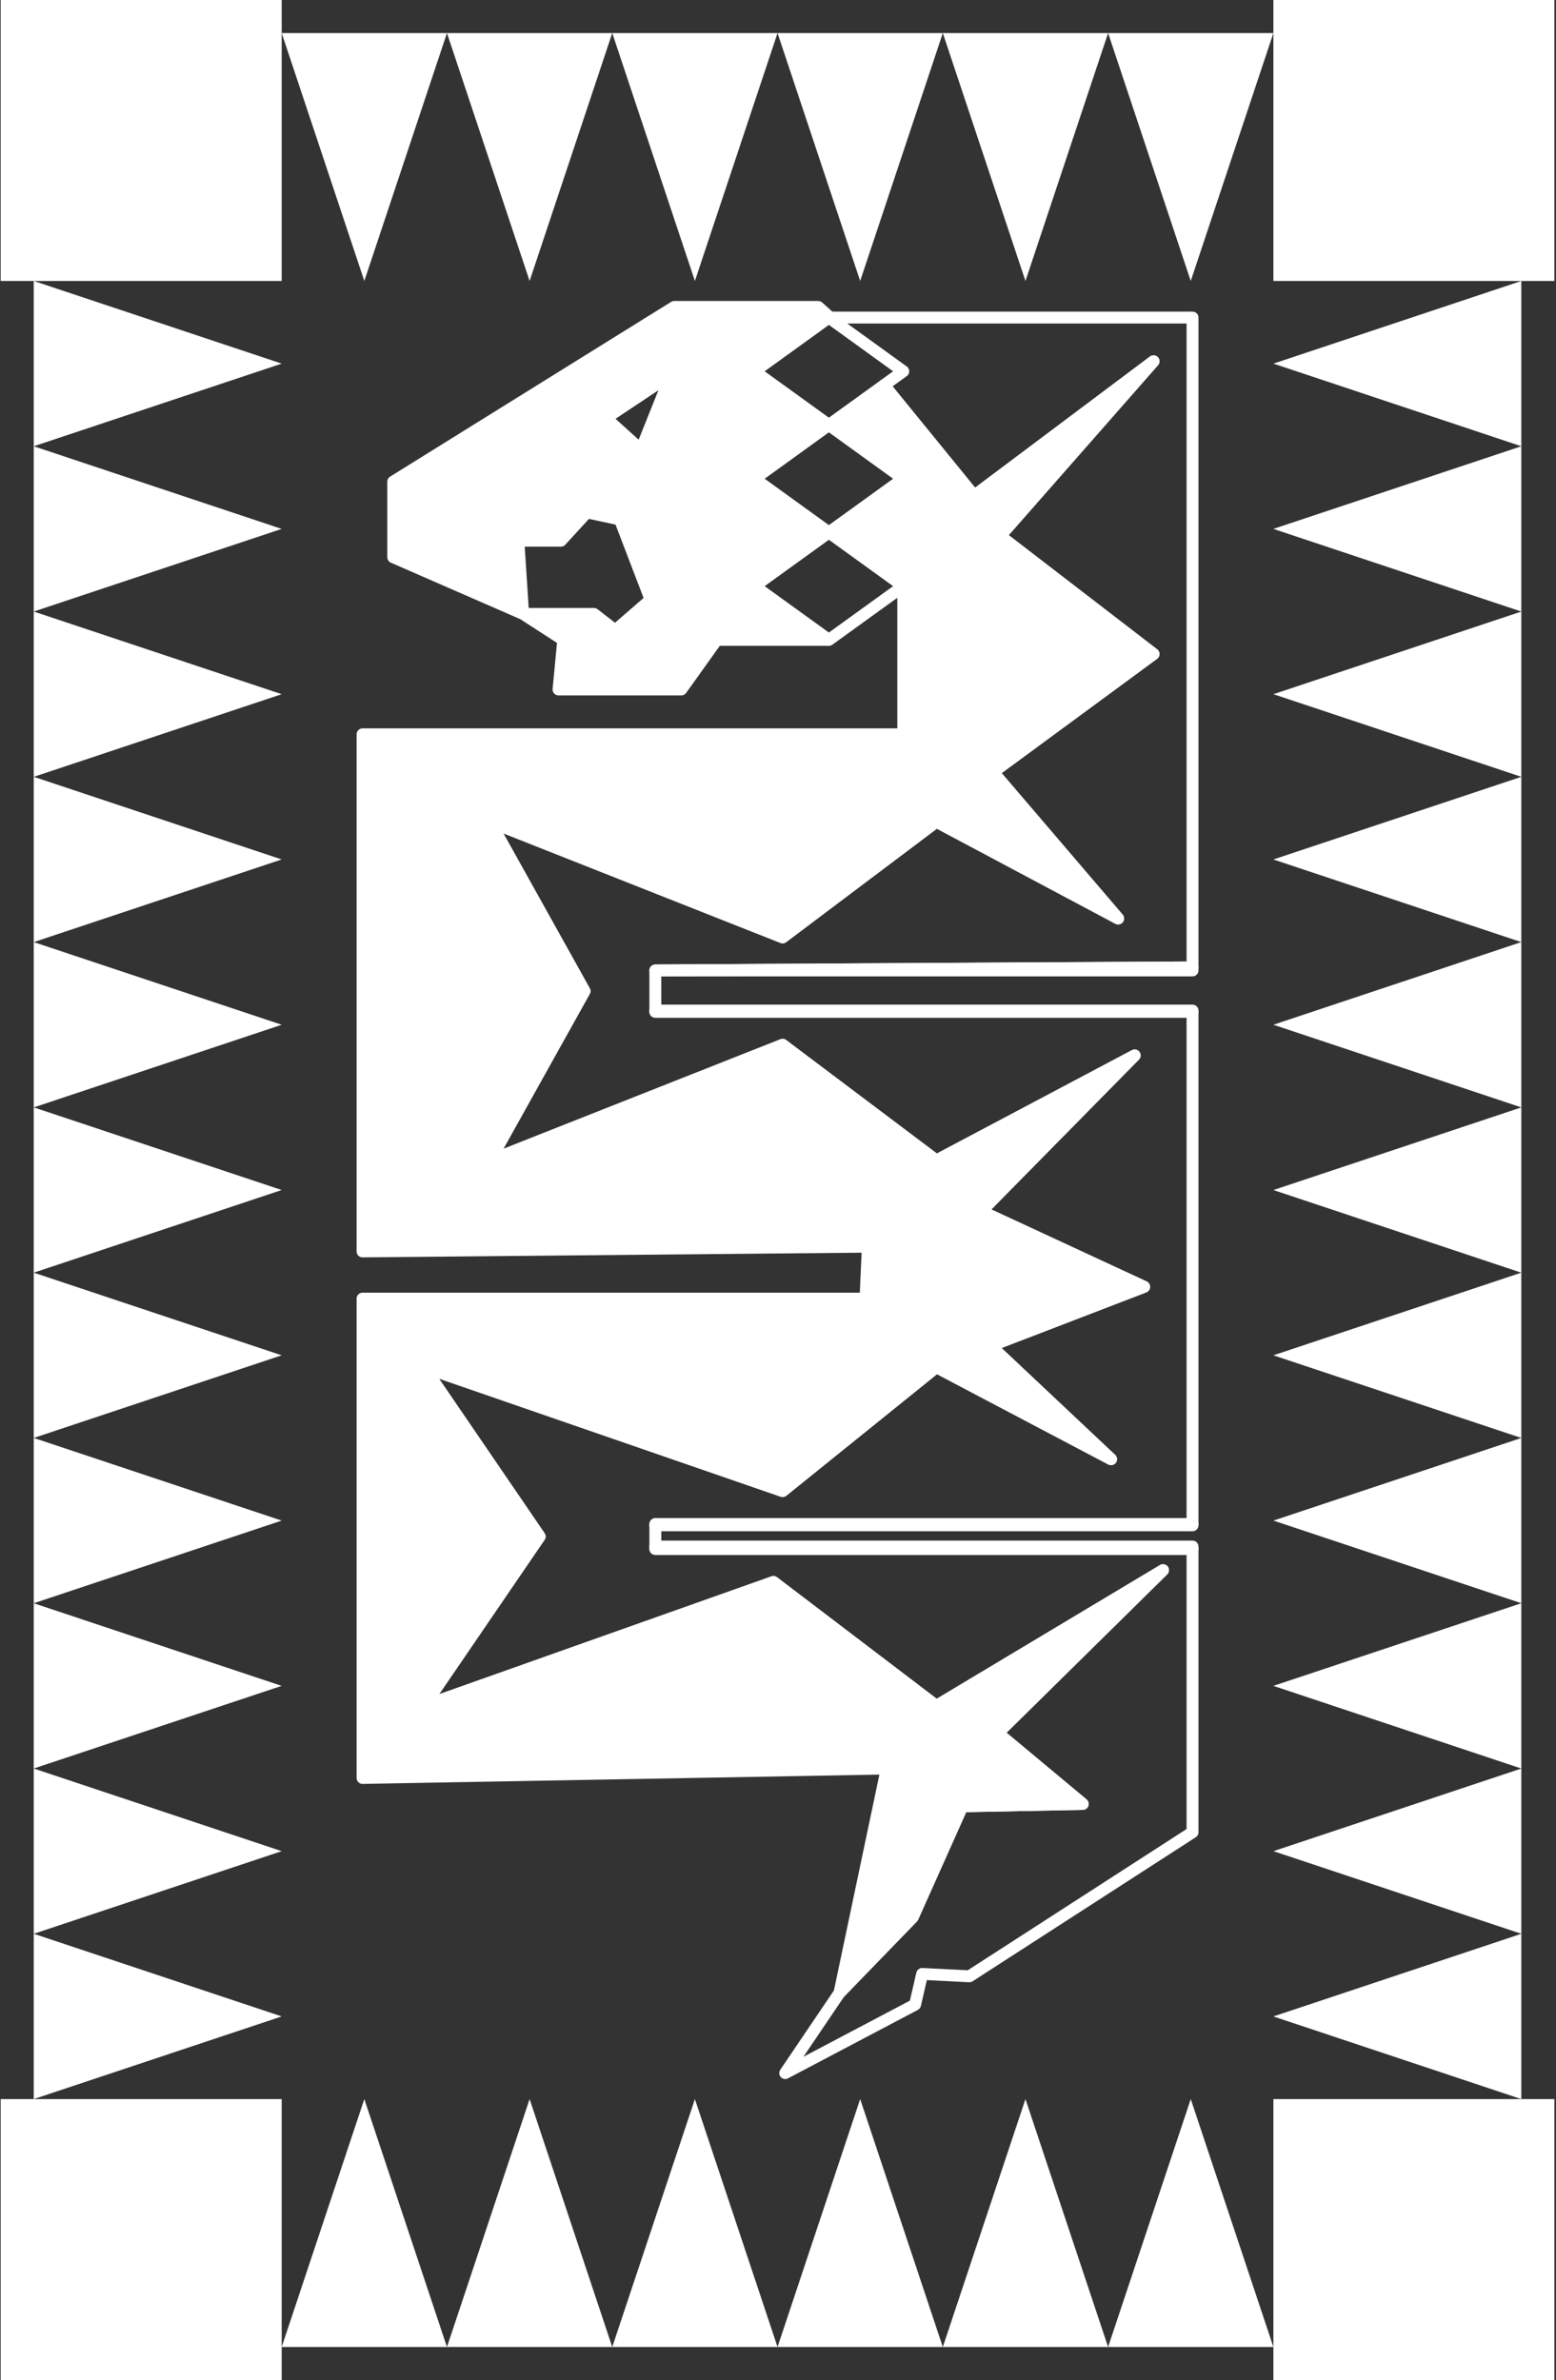 <svg width="523" height="800" viewBox="0 0 523 800" fill="none" xmlns="http://www.w3.org/2000/svg">
<rect x="0" y="0" width="523" height="800" fill="#333333" stroke="none"/>
<g clip-path="url(#clip0_130_11802)">
<path d="M94.678 788.889H150.233L122.455 705.556L94.678 788.889Z" fill="white"/>
<path d="M372.455 788.889H428.011L400.233 705.556L372.455 788.889Z" fill="white"/>
<path d="M316.898 788.889H372.454L344.676 705.556L316.898 788.889Z" fill="white"/>
<path d="M261.344 788.889H316.899L289.122 705.556L261.344 788.889Z" fill="white"/>
<path d="M205.789 788.889H261.345L233.567 705.556L205.789 788.889Z" fill="white"/>
<path d="M150.232 788.889H205.788L178.01 705.556L150.232 788.889Z" fill="white"/>
<path d="M94.678 11.111H150.233L122.455 94.445L94.678 11.111Z" fill="white"/>
<path d="M372.455 11.111H428.011L400.233 94.445L372.455 11.111Z" fill="white"/>
<path d="M316.898 11.111H372.454L344.676 94.445L316.898 11.111Z" fill="white"/>
<path d="M261.344 11.111H316.899L289.122 94.445L261.344 11.111Z" fill="white"/>
<path d="M205.789 11.111H261.345L233.567 94.445L205.789 11.111Z" fill="white"/>
<path d="M150.232 11.111H205.788L178.01 94.445L150.232 11.111Z" fill="white"/>
<path d="M11.344 94.444V150L94.677 122.222L11.344 94.444Z" fill="white"/>
<path d="M11.344 372.223V427.778L94.677 400L11.344 372.223Z" fill="white"/>
<path d="M11.344 316.667V372.223L94.677 344.445L11.344 316.667Z" fill="white"/>
<path d="M11.344 261.111V316.667L94.677 288.889L11.344 261.111Z" fill="white"/>
<path d="M11.344 205.556V261.111L94.677 233.333L11.344 205.556Z" fill="white"/>
<path d="M11.344 150V205.556L94.677 177.778L11.344 150Z" fill="white"/>
<path d="M11.344 427.778V483.334L94.677 455.556L11.344 427.778Z" fill="white"/>
<path d="M11.344 650V705.556L94.677 677.778L11.344 650Z" fill="white"/>
<path d="M11.344 594.444V650L94.677 622.222L11.344 594.444Z" fill="white"/>
<path d="M11.344 538.889V594.444L94.677 566.666L11.344 538.889Z" fill="white"/>
<path d="M11.344 483.333V538.889L94.677 511.111L11.344 483.333Z" fill="white"/>
<path d="M511.343 94.444V150L428.01 122.222L511.343 94.444Z" fill="white"/>
<path d="M511.343 372.223V427.778L428.01 400L511.343 372.223Z" fill="white"/>
<path d="M511.343 316.667V372.222L428.01 344.445L511.343 316.667Z" fill="white"/>
<path d="M511.343 261.111V316.667L428.01 288.889L511.343 261.111Z" fill="white"/>
<path d="M511.343 205.556V261.111L428.01 233.333L511.343 205.556Z" fill="white"/>
<path d="M511.343 150V205.556L428.01 177.778L511.343 150Z" fill="white"/>
<path d="M511.343 427.778V483.334L428.01 455.556L511.343 427.778Z" fill="white"/>
<path d="M511.343 650V705.556L428.01 677.778L511.343 650Z" fill="white"/>
<path d="M511.343 594.444V650L428.01 622.222L511.343 594.444Z" fill="white"/>
<path d="M511.343 538.889V594.444L428.01 566.666L511.343 538.889Z" fill="white"/>
<path d="M511.343 483.333V538.889L428.01 511.111L511.343 483.333Z" fill="white"/>
<path d="M94.677 0H0.232V94.444H94.677V0Z" fill="white"/>
<path d="M522.454 0H428.01V94.444H522.454V0Z" fill="white"/>
<path d="M522.454 705.556H428.01V800H522.454V705.556Z" fill="white"/>
<path d="M94.677 705.556H0.232V800H94.677V705.556Z" fill="white"/>
<path d="M278.605 106.746L303.605 124.802L297.125 129.482L327.415 166.667L387.732 121.428L336.145 180.159L387.732 219.842L333.764 259.524L375.827 308.731L314.716 276.19L263.05 315.079L164.716 276.19L196.462 333.135L164.716 390.079L263.05 351.19L314.716 390.079L381.383 354.761L329.796 407.143L384.558 432.539L332.97 452.381L373.447 490.476L314.716 459.524L263.05 501.19L142.494 459.524L181.383 516.468L142.494 573.413L259.954 531.746L314.716 573.413L390.907 527.778L335.351 582.539L363.923 606.349L323.447 607.143L306.78 644.445L282.177 669.841L263.922 696.825L307.573 673.81L309.955 663.492L325.827 664.285L400.827 615.874V520.635H220.272V512.302H400.827V340.079H220.272V326.19L400.827 325.173V106.746H278.605Z" stroke="white" stroke-width="4" stroke-linecap="round" stroke-linejoin="round"/>
<path d="M278.605 215.079L303.605 197.024L278.605 215.079ZM226.621 103.175L132.177 161.904V187.301L175.827 206.349L174.24 181.746H188.526L197.256 172.222L208.368 174.603L218.684 201.587L206.78 211.904L199.637 206.349H175.827L189.319 215.079L187.732 231.746H229.002L240.907 215.079H278.605L253.605 197.024L278.605 178.968L253.605 160.912L278.605 142.857L253.605 124.801L278.605 106.746H279.002L275.034 103.175H226.621ZM278.605 142.857L303.605 160.912L278.605 178.968L303.605 197.024V246.825H121.859V420.635L291.701 419.047L290.907 436.507H121.859V597.619L298.05 594.444L282.177 669.84L306.78 644.444L323.447 607.143L363.923 606.349L335.351 582.539L390.907 527.778L314.716 573.412L259.954 531.746L142.494 573.412L181.383 516.468L142.494 459.523L263.05 501.19L314.716 459.523L373.447 490.476L332.97 452.38L384.558 432.539L329.796 407.143L381.383 354.761L314.716 390.079L263.05 351.19L164.716 390.079L196.462 333.135L164.716 276.19L263.05 315.079L314.716 276.19L375.827 308.73L333.764 259.524L387.732 219.841L336.145 180.158L387.732 121.428L327.415 166.667L297.125 129.481L278.605 142.857ZM225.551 125.947L215.45 151.201L203.642 140.527L225.551 125.947ZM400.827 325.172L220.272 326.19H400.827V325.172ZM220.272 339.682V340.079H400.827V339.682H220.272ZM220.272 512.301V512.698H400.827V512.301H220.272ZM220.272 519.841V520.635H400.827V519.841H220.272Z" fill="white"/>
<path d="M278.605 215.079L303.605 197.024M278.605 215.079H240.907L229.002 231.746H187.732L189.319 215.079L175.827 206.349M278.605 215.079L253.605 197.024L278.605 178.968M303.605 197.024L278.605 178.968M303.605 197.024V246.825H121.859V420.635L291.701 419.047L290.907 436.507H121.859V597.619L298.05 594.444L282.177 669.84L306.78 644.444L323.447 607.143L363.923 606.349L335.351 582.539L390.907 527.778L314.716 573.412L259.954 531.746L142.494 573.412L181.383 516.468L142.494 459.523L263.05 501.19L314.716 459.523L373.447 490.476L332.97 452.38L384.558 432.539L329.796 407.143L381.383 354.761L314.716 390.079L263.05 351.19L164.716 390.079L196.462 333.135L164.716 276.19L263.05 315.079L314.716 276.19L375.827 308.73L333.764 259.524L387.732 219.841L336.145 180.158L387.732 121.428L327.415 166.667L297.125 129.481L278.605 142.857M175.827 206.349L132.177 187.301V161.904L226.621 103.175H275.034L279.002 106.746H278.605L253.605 124.801L278.605 142.857M175.827 206.349L174.24 181.746H188.526L197.256 172.222L208.368 174.603L218.684 201.587L206.78 211.904L199.637 206.349H175.827ZM278.605 178.968L253.605 160.912L278.605 142.857M278.605 178.968L303.605 160.912L278.605 142.857M225.551 125.947L215.45 151.201L203.642 140.527L225.551 125.947ZM400.827 325.172L220.272 326.19H400.827V325.172ZM220.272 339.682V340.079H400.827V339.682H220.272ZM220.272 512.301V512.698H400.827V512.301H220.272ZM220.272 519.841V520.635H400.827V519.841H220.272Z" stroke="white" stroke-width="4" stroke-linecap="round" stroke-linejoin="round"/>
</g>
<defs>
<clipPath id="clip0_130_11802">
<rect width="522.222" height="800" fill="white" transform="translate(0.232)"/>
</clipPath>
</defs>
</svg>
